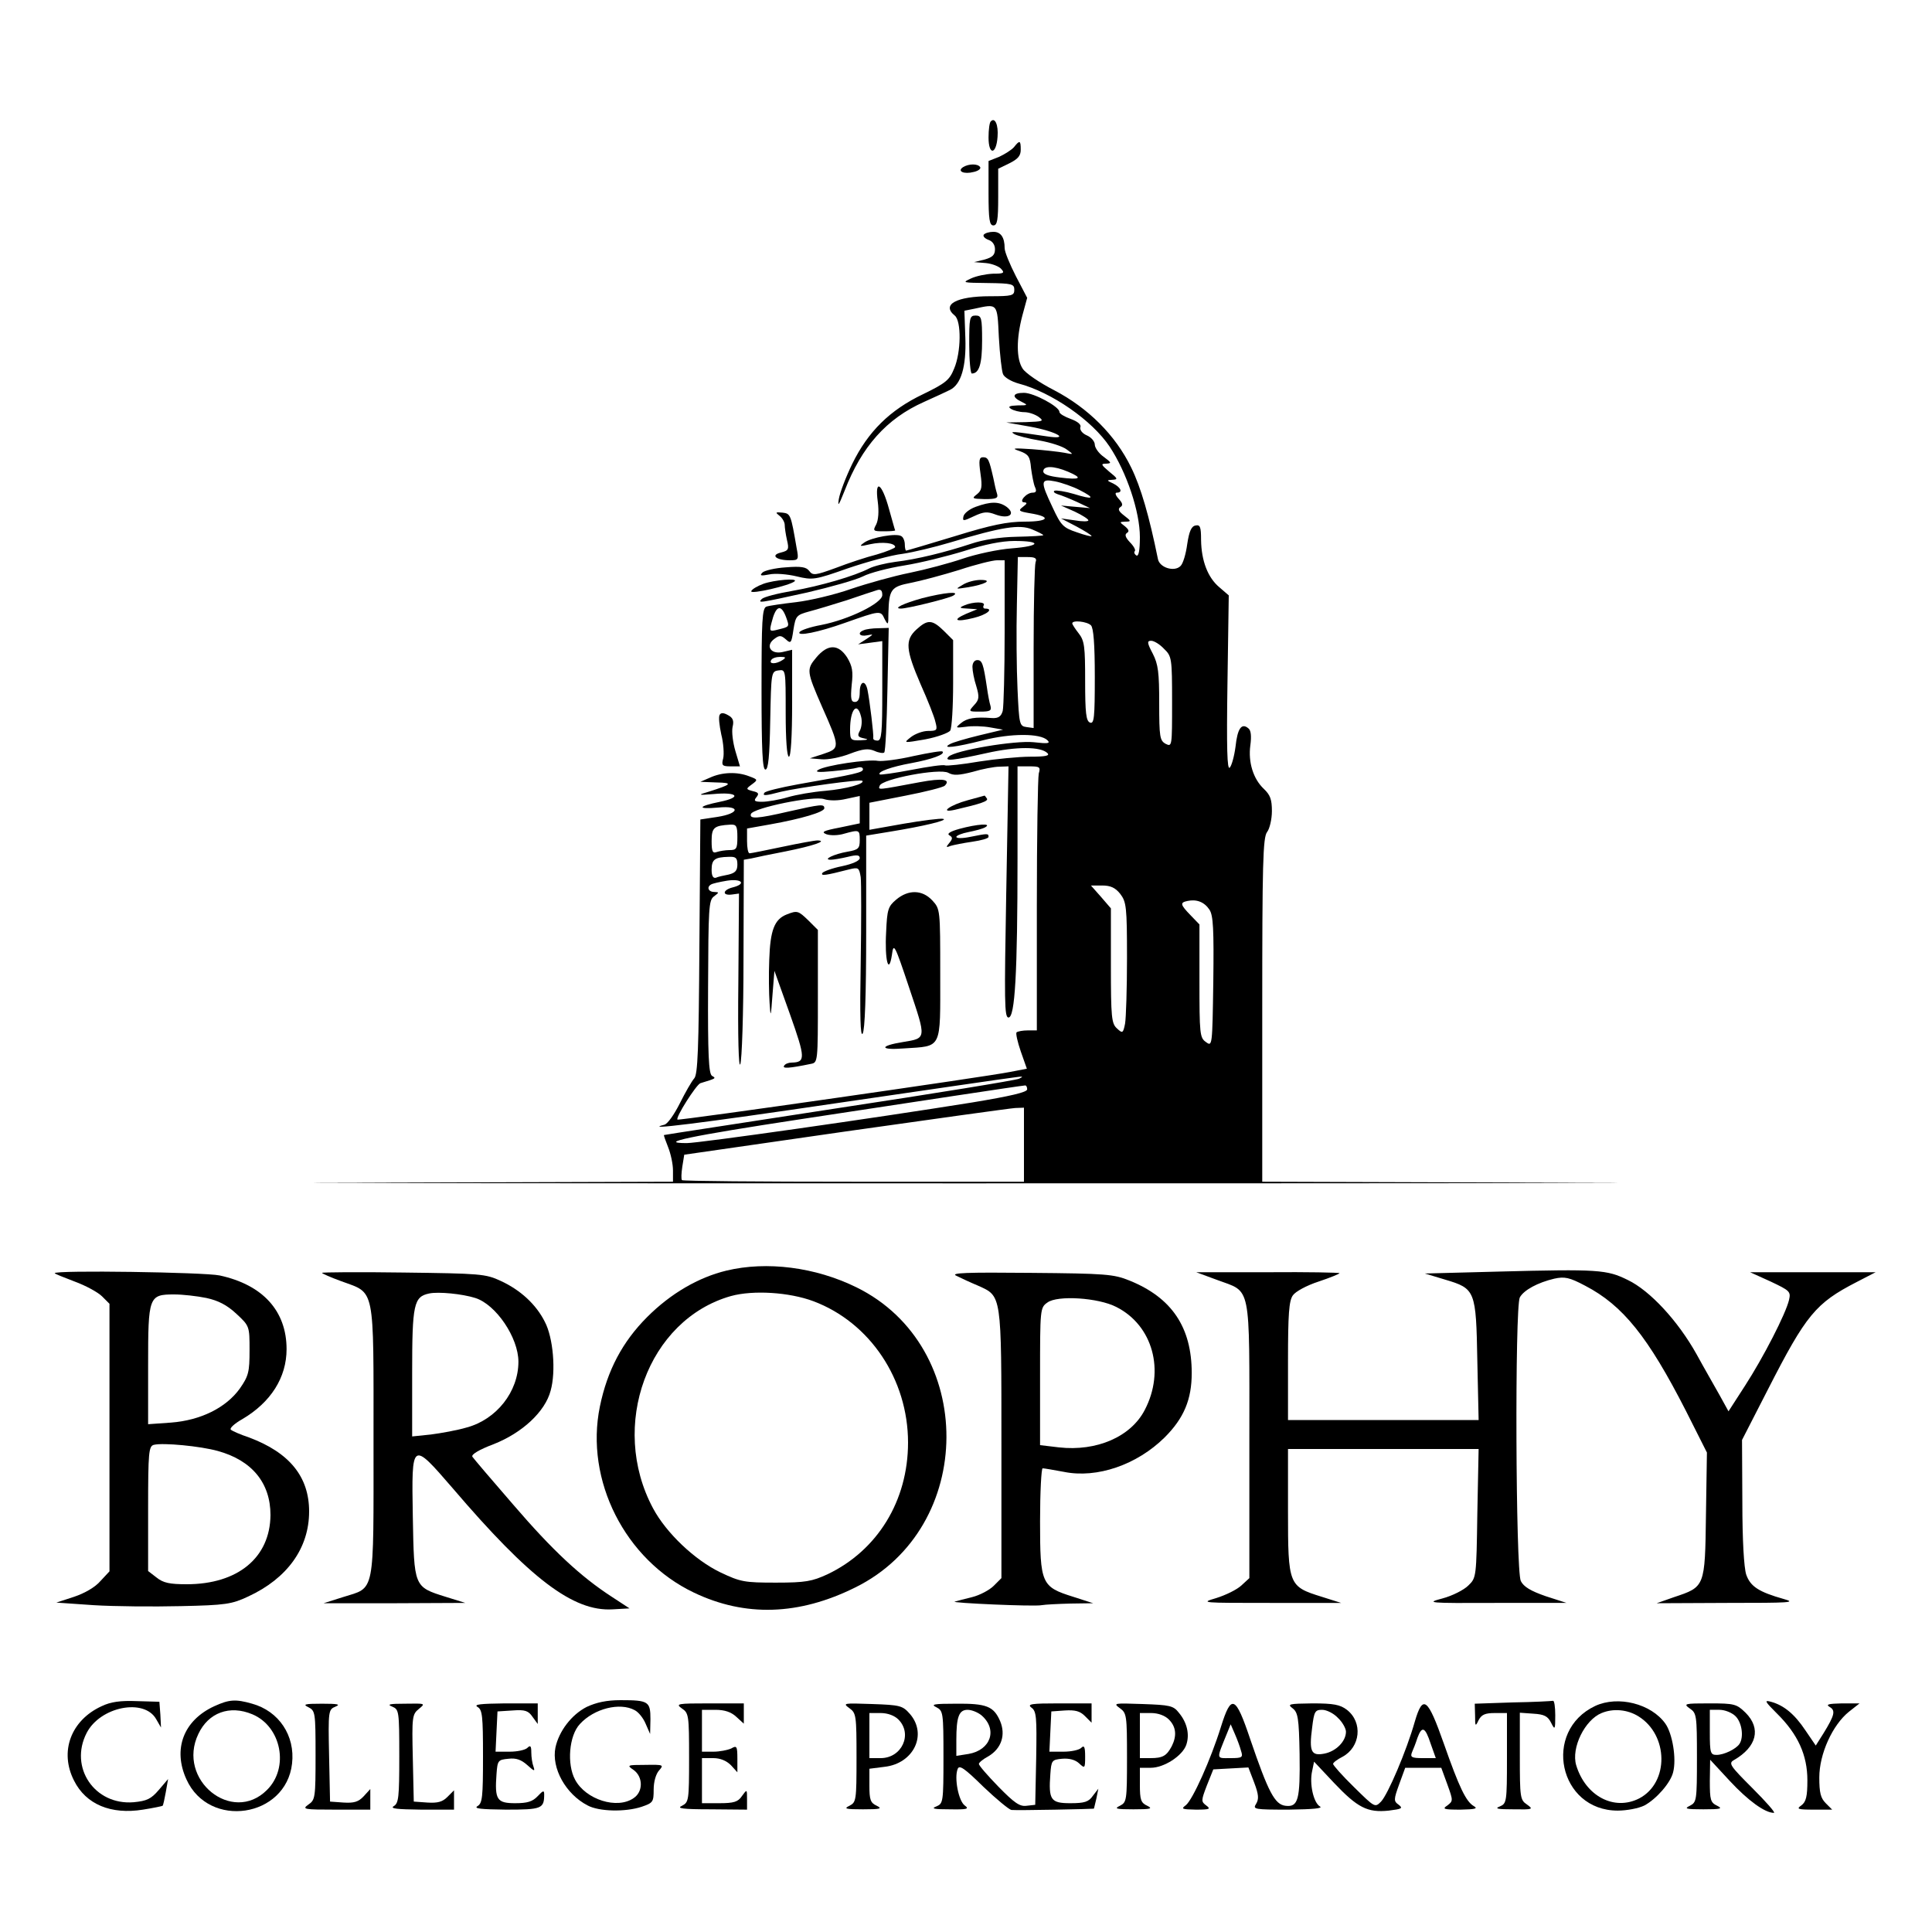 <?xml version="1.0" standalone="no"?>
<!DOCTYPE svg PUBLIC "-//W3C//DTD SVG 20010904//EN"
 "http://www.w3.org/TR/2001/REC-SVG-20010904/DTD/svg10.dtd">
<svg version="1.0" xmlns="http://www.w3.org/2000/svg"
 width="600pt" height="600pt" viewBox="0 0 600 600"
 preserveAspectRatio="xMidYMid meet">
<g transform="translate(0,600) scale(0.1,-0.1)"
fill="#000000" stroke="none">
<path d="M3077 5623 c-4 -3 -7 -26 -7 -50 0 -56 24 -54 28 2 3 37 -8 62 -21
48z"/>
<path d="M3149 5543 c-8 -9 -29 -22 -46 -30 l-33 -13 0 -100 c0 -82 3 -100 15
-100 12 0 15 16 15 88 l0 88 35 17 c26 13 35 23 35 42 0 29 -3 31 -21 8z"/>
<path d="M2991 5481 c-20 -13 3 -23 33 -15 14 3 23 10 20 15 -7 11 -35 11 -53
0z"/>
<path d="M3055 5271 c-3 -5 4 -12 15 -16 12 -4 20 -15 20 -29 0 -18 -8 -25
-32 -32 l-33 -8 37 -3 c20 -2 42 -11 48 -19 11 -12 6 -14 -26 -14 -22 -1 -52
-7 -69 -15 -28 -13 -26 -13 53 -14 75 -1 82 -3 82 -21 0 -18 -7 -20 -75 -20
-105 0 -152 -26 -110 -60 21 -17 20 -114 -2 -165 -14 -35 -26 -45 -96 -79
-103 -49 -171 -116 -220 -216 -20 -41 -39 -91 -42 -110 -4 -26 0 -19 18 26 53
137 130 224 247 276 36 16 72 33 80 37 35 17 51 73 48 161 l-3 85 30 6 c74 16
72 19 77 -88 3 -54 9 -106 13 -115 4 -10 26 -23 48 -29 103 -27 229 -115 283
-196 53 -80 94 -202 94 -281 0 -42 -4 -61 -11 -57 -6 4 -8 10 -5 13 4 3 -3 16
-15 28 -14 15 -17 24 -9 29 8 5 5 11 -7 21 -17 13 -17 13 2 14 19 0 18 2 -4
19 -17 13 -20 20 -12 26 9 5 8 12 -5 26 -10 11 -12 19 -6 19 20 0 13 16 -10
28 -22 10 -22 11 -3 12 18 1 16 4 -10 25 -26 22 -27 25 -10 25 18 1 17 3 -7
21 -16 11 -28 29 -28 38 0 10 -11 23 -25 29 -14 6 -22 17 -20 25 4 8 -8 18
-30 26 -19 7 -35 16 -35 22 0 16 -79 59 -110 59 -36 0 -39 -13 -7 -28 20 -10
20 -11 -13 -11 -26 -1 -31 -4 -20 -11 8 -5 27 -10 41 -10 14 0 34 -7 45 -15
17 -13 14 -14 -41 -16 l-60 -1 74 -13 c83 -15 128 -42 51 -30 -108 16 -115 16
-100 7 8 -5 43 -14 78 -20 34 -6 72 -18 85 -28 22 -16 22 -16 -8 -10 -16 3
-61 8 -100 11 -60 4 -65 3 -38 -6 27 -10 32 -17 35 -53 3 -22 8 -49 12 -58 6
-13 4 -18 -7 -18 -20 0 -45 -30 -26 -30 10 -1 9 -4 -4 -14 -16 -12 -13 -14 22
-20 68 -11 58 -26 -17 -26 -53 0 -103 -10 -216 -45 -82 -25 -150 -45 -152 -45
-2 0 -4 9 -4 19 0 11 -5 23 -11 26 -15 10 -93 -4 -115 -20 -17 -12 -15 -13 19
-5 37 8 77 4 77 -9 0 -3 -26 -14 -57 -23 -32 -8 -89 -27 -128 -42 -63 -23 -71
-24 -82 -9 -9 12 -25 15 -73 11 -33 -2 -66 -10 -72 -16 -10 -10 -5 -11 21 -6
18 4 56 1 85 -6 50 -12 57 -11 159 25 59 20 135 41 170 45 34 5 100 21 147 35
163 49 216 57 255 41 19 -8 35 -16 35 -18 0 -2 -37 -4 -83 -5 -52 -1 -104 -9
-142 -22 -79 -26 -167 -48 -235 -56 -30 -4 -66 -13 -80 -20 -46 -24 -153 -55
-239 -70 -47 -8 -89 -19 -95 -25 -14 -14 -9 -13 141 20 73 17 151 39 173 50
21 11 79 26 129 34 50 8 134 29 186 45 62 20 116 31 155 31 87 0 82 -16 -8
-23 -42 -3 -111 -18 -152 -32 -41 -14 -116 -34 -165 -44 -50 -10 -132 -33
-182 -50 -51 -18 -128 -36 -170 -41 -43 -5 -85 -11 -93 -14 -13 -5 -15 -43
-15 -256 0 -191 3 -250 12 -250 9 0 13 40 15 153 3 149 3 152 26 155 22 3 22
3 22 -132 0 -84 4 -136 10 -136 6 0 10 62 10 166 l0 166 -30 -7 c-37 -8 -54
20 -25 41 16 12 21 11 36 -2 15 -14 17 -11 23 30 7 43 9 46 49 57 23 6 76 22
117 35 41 14 83 28 93 31 12 4 17 0 17 -15 0 -25 -103 -76 -190 -93 -33 -6
-63 -16 -67 -22 -9 -14 58 -1 142 29 108 38 110 39 122 12 11 -21 12 -20 12
17 2 75 8 83 70 95 31 6 98 24 150 40 51 17 104 30 117 30 l24 0 0 -222 c0
-123 -3 -233 -6 -246 -5 -17 -13 -23 -33 -22 -53 4 -78 0 -97 -16 -18 -15 -17
-15 16 -11 19 3 53 2 75 -2 l40 -7 -75 -18 c-41 -10 -82 -22 -90 -27 -28 -15
17 -10 103 12 87 22 178 22 200 0 10 -10 1 -11 -43 -6 -57 6 -244 -25 -264
-45 -15 -15 13 -12 117 11 93 21 169 21 190 0 8 -8 -6 -11 -54 -11 -35 0 -106
-7 -158 -15 -52 -9 -100 -14 -106 -12 -6 3 -53 -4 -105 -14 -52 -10 -96 -16
-98 -14 -8 8 37 24 98 35 64 12 106 27 97 36 -2 3 -43 -4 -90 -14 -47 -11 -97
-17 -110 -15 -31 6 -164 -14 -186 -28 -11 -7 1 -8 44 -4 33 3 68 8 78 11 9 3
17 1 17 -5 0 -10 -21 -15 -203 -47 -54 -10 -100 -21 -103 -26 -7 -10 2 -10 51
3 55 13 248 40 253 34 9 -9 -49 -25 -115 -31 -38 -3 -90 -12 -117 -20 -27 -8
-63 -14 -79 -14 -24 0 -27 3 -18 14 9 11 7 15 -11 19 -22 6 -22 7 -3 21 19 14
19 15 -8 25 -38 15 -85 13 -122 -4 l-30 -13 50 -2 c53 -1 48 -6 -25 -29 -34
-10 -33 -11 16 -7 75 7 89 -10 20 -24 -69 -14 -73 -24 -6 -18 70 7 68 -18 -2
-29 l-53 -8 -3 -394 c-2 -318 -5 -398 -16 -410 -8 -9 -28 -44 -45 -78 -17 -34
-38 -64 -48 -66 -71 -18 102 3 542 68 281 41 526 77 545 79 27 4 30 3 15 -4
-11 -5 -263 -46 -560 -91 -297 -46 -541 -83 -543 -84 -1 -1 5 -18 13 -38 8
-20 15 -52 15 -72 l0 -35 -957 -3 c-527 -1 311 -2 1862 -2 1551 0 2394 1 1873
2 l-948 3 0 533 c0 453 2 536 15 553 8 10 15 40 15 65 0 36 -5 50 -25 69 -33
31 -49 83 -42 135 4 29 2 47 -6 53 -21 18 -34 0 -40 -57 -4 -30 -12 -59 -18
-65 -8 -8 -10 59 -7 262 l4 273 -29 25 c-36 30 -56 82 -57 147 0 41 -3 48 -17
45 -13 -2 -20 -18 -26 -58 -4 -30 -13 -61 -21 -68 -19 -19 -65 -5 -70 22 -27
133 -53 223 -83 284 -49 101 -134 185 -239 240 -45 23 -89 53 -98 67 -20 30
-20 93 -1 165 l15 55 -35 67 c-19 37 -35 76 -35 87 0 34 -12 51 -35 51 -13 0
-26 -4 -30 -9z m262 -736 c47 -20 39 -26 -25 -18 -34 4 -52 10 -52 19 0 18 32
18 77 -1z m36 -57 c51 -26 43 -31 -18 -12 -27 8 -54 12 -60 10 -5 -3 -1 -7 10
-11 11 -3 38 -14 60 -24 l40 -19 -45 4 -45 4 43 -19 c23 -11 42 -23 42 -27 0
-4 -19 -4 -42 0 l-43 6 48 -25 c26 -14 47 -27 47 -30 0 -2 -21 3 -46 12 -42
14 -49 21 -75 77 -39 82 -38 90 8 81 20 -4 55 -16 76 -27z m-137 -224 c-3 -9
-6 -128 -6 -266 l0 -249 -22 3 c-22 3 -23 8 -28 118 -3 63 -4 181 -2 263 l3
147 31 0 c23 0 29 -4 24 -16z m-775 -170 c11 -31 12 -30 -24 -39 -27 -7 -28
-6 -21 21 13 53 29 60 45 18z m947 -26 c8 -8 12 -58 12 -160 0 -127 -2 -147
-15 -142 -12 5 -15 29 -15 129 0 107 -2 125 -20 148 -11 14 -20 28 -20 31 0
11 46 6 58 -6z m227 -73 c24 -23 25 -29 25 -165 0 -138 0 -140 -20 -130 -18
10 -20 21 -20 126 0 95 -3 121 -20 154 -18 34 -18 40 -5 40 9 0 27 -11 40 -25z
m-1185 -35 c-20 -13 -43 -13 -35 0 3 6 16 10 28 10 18 0 19 -2 7 -10z m695
-720 c-6 -340 -6 -390 7 -390 20 0 28 136 28 497 l0 283 36 0 c33 0 36 -2 30
-22 -3 -13 -6 -197 -6 -410 l0 -388 -28 0 c-16 0 -31 -3 -35 -6 -3 -3 3 -30
13 -59 l19 -54 -52 -10 c-68 -14 -1030 -152 -1033 -148 -7 6 58 108 71 113 49
15 50 15 36 23 -10 7 -13 65 -12 276 1 244 2 269 18 281 17 13 17 13 1 14 -18
0 -24 15 -10 23 4 3 26 8 50 12 46 7 61 -10 17 -21 -31 -8 -33 -26 -2 -22 l22
3 -2 -275 c-2 -173 1 -268 6 -255 5 11 10 158 10 327 l1 308 23 4 c12 3 60 13
107 22 85 17 132 33 99 34 -9 0 -58 -9 -110 -20 -52 -11 -97 -20 -101 -20 -5
0 -8 17 -8 38 l0 39 73 13 c95 17 167 38 167 50 0 14 -12 12 -110 -10 -99 -23
-123 -24 -118 -8 7 19 196 58 228 46 17 -5 43 -5 68 1 l42 9 0 -43 0 -42 -62
-13 c-52 -10 -59 -14 -41 -21 12 -4 36 -4 55 2 47 13 48 12 48 -20 0 -26 -4
-30 -38 -36 -41 -7 -79 -25 -52 -25 8 0 32 4 53 9 28 7 37 6 37 -4 0 -8 -22
-18 -55 -25 -30 -6 -57 -16 -61 -21 -6 -10 9 -8 83 11 29 7 31 6 36 -24 2 -17
2 -137 0 -266 -3 -167 -1 -231 6 -220 7 10 11 120 11 315 l0 300 73 12 c105
17 184 36 166 40 -8 2 -64 -5 -122 -15 l-107 -19 0 42 0 42 112 22 c62 12 117
26 122 31 20 20 -7 24 -77 11 -134 -25 -130 -25 -125 -11 7 21 186 55 213 40
16 -9 33 -8 76 3 30 9 67 16 83 16 l28 1 -7 -390z m-835 170 c0 -36 -3 -40
-24 -40 -13 0 -31 -3 -40 -6 -13 -5 -16 2 -16 34 0 42 7 48 58 51 19 1 22 -4
22 -39z m0 -85 c0 -19 -7 -26 -27 -31 -16 -3 -34 -7 -40 -10 -9 -2 -13 7 -13
25 0 32 10 39 53 40 22 1 27 -3 27 -24z m1189 -91 c19 -25 21 -40 21 -199 0
-95 -3 -187 -6 -204 -6 -30 -8 -31 -25 -15 -17 15 -19 34 -19 195 l0 178 -31
36 -31 35 35 0 c26 0 41 -7 56 -26z m277 -49 c12 -18 14 -61 12 -224 -3 -200
-3 -202 -23 -187 -19 13 -20 26 -20 190 l0 175 -27 28 c-33 34 -34 40 -10 45
28 6 52 -3 68 -27z m-566 -558 c0 -9 -51 -21 -172 -41 -305 -49 -847 -126
-885 -126 -95 0 11 22 352 74 368 56 683 104 698 105 4 1 7 -5 7 -12z m-10
-172 l0 -115 -528 0 c-291 0 -531 2 -534 5 -3 3 -2 22 1 42 l6 37 500 72 c275
39 512 72 528 73 l27 1 0 -115z"/>
<path d="M3006 3515 c-56 -15 -91 -41 -41 -30 82 19 105 27 100 35 -4 6 -7 10
-8 9 -1 0 -24 -7 -51 -14z"/>
<path d="M2980 3426 c-29 -8 -40 -15 -32 -20 11 -6 11 -11 0 -24 -11 -13 -10
-15 4 -9 10 3 40 9 68 13 27 4 50 10 50 15 0 11 -2 11 -57 0 -24 -5 -43 -5
-43 0 0 4 17 11 38 15 20 4 44 10 52 15 22 13 -25 10 -80 -5z"/>
<path d="M2783 3206 c-25 -21 -28 -31 -31 -100 -5 -87 8 -137 18 -71 5 38 8
34 54 -104 53 -158 54 -155 -19 -167 -75 -12 -74 -26 2 -20 120 8 113 -6 113
230 0 202 0 203 -25 230 -31 33 -74 34 -112 2z"/>
<path d="M2443 3160 c-38 -15 -51 -49 -54 -140 -2 -47 -1 -107 1 -135 3 -47 4
-45 9 25 l6 75 48 -134 c49 -138 49 -150 5 -151 -9 0 -20 -4 -23 -10 -6 -9 16
-8 83 6 22 4 22 5 22 210 l0 206 -29 29 c-32 31 -35 32 -68 19z"/>
<path d="M3010 4930 c0 -49 4 -90 8 -90 23 0 32 30 32 102 0 71 -2 78 -20 78
-19 0 -20 -7 -20 -90z"/>
<path d="M3045 4529 c6 -42 4 -52 -11 -64 -17 -13 -15 -14 24 -15 37 0 43 3
38 18 -3 9 -8 31 -11 47 -13 57 -16 65 -32 65 -12 0 -14 -9 -8 -51z"/>
<path d="M2726 4442 c4 -30 2 -57 -5 -71 -11 -20 -9 -21 24 -21 19 0 35 1 35
3 -1 1 -9 31 -19 66 -22 81 -45 96 -35 23z"/>
<path d="M3030 4426 c-19 -7 -36 -20 -38 -30 -3 -15 -1 -15 33 1 30 14 41 15
67 5 41 -15 64 1 34 24 -24 17 -49 17 -96 0z"/>
<path d="M2421 4398 c9 -7 16 -20 16 -28 0 -8 3 -29 7 -47 7 -29 5 -33 -19
-39 -33 -8 -15 -24 28 -24 27 0 28 2 21 38 -18 105 -19 107 -44 110 -22 2 -23
1 -9 -10z"/>
<path d="M2371 4187 c-19 -7 -36 -17 -38 -23 -4 -11 122 18 135 31 10 10 -63
4 -97 -8z"/>
<path d="M2990 4184 c-24 -14 -24 -14 15 -8 55 9 80 23 40 23 -16 0 -41 -6
-55 -15z"/>
<path d="M2863 4142 c-57 -16 -91 -32 -65 -32 20 0 146 31 162 40 25 15 -27
10 -97 -8z"/>
<path d="M2995 4120 c-17 -7 -16 -9 10 -10 l30 -2 -34 -14 c-46 -20 -33 -27
23 -13 41 10 64 29 35 29 -5 0 -7 5 -4 10 7 12 -32 12 -60 0z"/>
<path d="M2846 4045 c-36 -33 -33 -63 13 -170 22 -49 43 -102 46 -117 7 -26 5
-28 -23 -28 -16 0 -40 -9 -53 -19 -24 -19 -24 -19 45 -7 37 7 72 20 77 27 5 8
9 74 9 147 l0 134 -29 29 c-36 35 -50 36 -85 4z"/>
<path d="M2683 4043 c-22 -8 -14 -21 10 -16 21 4 21 4 -3 -12 l-25 -16 38 5
37 5 0 -155 c0 -130 -2 -154 -15 -154 -8 0 -14 3 -13 8 2 8 -11 116 -18 150
-7 32 -24 27 -24 -8 0 -20 -5 -30 -15 -30 -12 0 -14 10 -10 53 5 42 2 58 -14
85 -27 42 -60 43 -96 0 -31 -37 -30 -43 18 -153 56 -126 56 -129 5 -146 l-43
-14 36 -3 c20 -2 60 6 88 17 42 16 58 17 77 9 13 -6 27 -8 30 -5 4 3 8 92 10
197 l4 190 -32 -1 c-18 0 -39 -3 -45 -6z m-9 -268 c4 -14 2 -34 -4 -45 -8 -15
-6 -19 13 -23 16 -3 13 -5 -10 -6 -31 -1 -33 1 -33 33 0 63 22 89 34 41z"/>
<path d="M3020 3929 c0 -12 5 -39 12 -60 10 -34 9 -42 -7 -59 -18 -20 -17 -20
19 -20 31 0 36 3 32 18 -3 9 -8 35 -11 57 -11 74 -15 85 -30 85 -9 0 -15 -9
-15 -21z"/>
<path d="M2235 3780 c-4 -6 -1 -33 5 -61 7 -27 9 -61 6 -74 -6 -22 -3 -25 23
-25 l29 0 -14 47 c-8 27 -12 60 -9 75 5 20 1 29 -14 37 -14 8 -22 8 -26 1z"/>
<path d="M2256 2054 c-87 -21 -173 -71 -246 -144 -77 -77 -124 -166 -147 -278
-47 -229 78 -476 292 -578 159 -76 326 -71 501 16 376 185 378 748 4 932 -128
63 -279 82 -404 52z m270 -95 c176 -66 294 -243 294 -439 0 -181 -95 -335
-250 -409 -48 -22 -68 -26 -160 -26 -98 0 -110 2 -173 32 -79 38 -168 122
-209 199 -137 256 -16 586 242 659 69 19 181 12 256 -16z"/>
<path d="M4655 2051 l-230 -6 63 -19 c94 -28 96 -33 100 -253 l4 -183 -296 0
-296 0 0 183 c0 146 3 187 15 204 8 12 43 31 80 43 36 12 65 24 65 26 0 2
-100 4 -222 3 l-223 0 65 -24 c107 -40 100 -3 100 -497 l0 -429 -25 -23 c-14
-13 -49 -30 -78 -39 -51 -15 -46 -15 168 -15 l220 0 -60 19 c-103 32 -105 36
-105 265 l0 194 296 0 296 0 -4 -200 c-3 -198 -3 -200 -28 -224 -14 -14 -50
-32 -80 -40 -53 -14 -47 -15 165 -14 l220 0 -65 21 c-46 16 -68 29 -77 47 -16
32 -19 851 -3 881 13 23 56 46 107 58 32 7 47 4 96 -22 117 -61 195 -158 313
-389 l65 -129 -3 -194 c-3 -224 -3 -223 -99 -255 l-54 -19 220 1 c194 0 215 1
175 12 -78 22 -104 39 -117 76 -7 22 -12 106 -12 226 l-1 192 81 158 c118 231
148 267 274 332 l60 31 -195 0 -195 0 64 -29 c59 -28 63 -31 57 -57 -10 -43
-80 -179 -137 -267 l-51 -79 -27 49 c-15 27 -48 84 -72 128 -58 104 -145 198
-214 231 -65 32 -91 34 -400 26z"/>
<path d="M170 2046 c0 -2 28 -13 62 -26 33 -12 72 -33 85 -46 l23 -23 0 -415
0 -416 -28 -30 c-16 -19 -49 -38 -82 -49 l-55 -18 116 -8 c64 -4 185 -5 270
-3 140 3 159 6 210 30 121 56 189 150 189 264 0 108 -61 183 -187 230 -27 9
-52 20 -56 24 -5 4 11 19 36 33 88 52 137 129 137 217 0 119 -74 200 -208 229
-47 10 -512 17 -512 7z m471 -77 c37 -8 64 -22 93 -49 41 -38 41 -39 41 -113
0 -68 -3 -80 -30 -119 -43 -60 -122 -99 -214 -106 l-71 -5 0 183 c0 214 2 220
81 220 26 0 71 -5 100 -11z m35 -475 c106 -29 164 -99 164 -199 -1 -132 -101
-215 -260 -215 -53 0 -73 4 -94 21 l-26 20 0 194 c0 176 2 194 18 198 29 7
144 -4 198 -19z"/>
<path d="M1000 2047 c0 -2 27 -14 60 -26 106 -39 100 -9 100 -496 0 -485 6
-453 -95 -485 l-60 -19 220 0 220 1 -61 19 c-99 31 -98 30 -102 250 -4 235 -4
235 124 87 240 -281 374 -383 496 -376 l53 3 -55 36 c-97 63 -184 144 -306
286 -66 76 -123 143 -127 149 -4 7 21 22 66 39 89 35 160 101 177 166 17 60 8
165 -18 214 -27 54 -76 99 -137 127 -47 22 -64 23 -302 26 -139 2 -253 1 -253
-1z m476 -78 c64 -20 134 -123 134 -198 0 -93 -68 -179 -160 -204 -30 -9 -81
-18 -112 -22 l-58 -6 0 198 c0 213 5 236 53 246 28 6 102 -1 143 -14z"/>
<path d="M2970 2038 c14 -7 44 -21 68 -31 73 -33 72 -24 72 -492 l0 -416 -24
-24 c-13 -13 -43 -29 -67 -35 -24 -6 -48 -12 -54 -14 -16 -4 248 -16 270 -11
11 2 52 4 90 5 l70 1 -62 20 c-99 31 -103 40 -103 235 0 90 4 164 8 164 5 0
34 -5 66 -11 103 -21 227 22 313 107 60 60 84 118 84 200 0 142 -62 234 -193
287 -49 20 -74 22 -308 24 -200 2 -250 0 -230 -9z m497 -97 c113 -57 152 -198
88 -320 -43 -83 -149 -129 -266 -116 l-59 7 0 213 c0 210 0 214 23 230 31 23
158 15 214 -14z"/>
<path d="M315 701 c-95 -44 -131 -141 -85 -231 37 -74 115 -106 214 -90 32 5
60 11 61 12 2 2 6 21 10 43 l7 40 -29 -34 c-24 -28 -37 -34 -78 -38 -121 -10
-201 108 -146 215 42 82 179 109 216 43 l15 -26 -2 40 -3 40 -70 2 c-51 2 -81
-2 -110 -16z"/>
<path d="M665 701 c-95 -44 -129 -133 -86 -227 70 -155 309 -119 328 49 10 87
-41 163 -124 186 -52 15 -72 13 -118 -8z m119 -25 c90 -38 115 -166 45 -235
-108 -108 -281 32 -213 174 31 66 97 91 168 61z"/>
<path d="M1822 699 c-47 -24 -86 -75 -97 -126 -13 -64 32 -145 100 -180 35
-19 117 -21 168 -4 35 12 37 15 37 53 0 25 7 49 17 60 15 17 14 18 -43 17 -57
0 -58 -1 -36 -16 29 -21 30 -67 0 -87 -51 -36 -149 -5 -182 57 -26 48 -19 137
15 173 44 48 124 68 170 43 12 -6 27 -25 34 -42 l14 -32 1 46 c0 55 -6 59 -93
59 -43 0 -75 -7 -105 -21z"/>
<path d="M4698 713 l-118 -4 1 -37 c0 -34 1 -35 11 -14 9 17 20 22 50 22 l38
0 0 -140 c0 -136 -1 -141 -22 -150 -18 -7 -7 -9 42 -9 61 -1 63 0 42 15 -21
14 -22 22 -22 150 l0 135 42 -3 c34 -2 45 -8 55 -28 12 -24 13 -22 13 23 0 26
-3 46 -7 45 -5 -1 -61 -4 -125 -5z"/>
<path d="M4954 702 c-165 -78 -113 -325 70 -325 28 0 65 7 83 16 37 20 81 70
89 103 11 42 -2 120 -24 151 -44 62 -147 88 -218 55z m134 -32 c94 -58 96
-206 3 -255 -78 -40 -167 7 -196 103 -16 54 27 141 79 162 36 15 80 11 114
-10z"/>
<path d="M5518 679 c66 -65 95 -130 95 -208 0 -50 -4 -67 -19 -78 -16 -11 -11
-13 39 -13 l57 0 -20 20 c-16 16 -20 33 -20 80 0 73 41 163 92 204 l33 26 -55
0 c-41 -1 -51 -3 -38 -11 19 -11 16 -25 -19 -82 l-24 -38 -32 47 c-34 51 -67
78 -107 89 -22 6 -19 1 18 -36z"/>
<path d="M958 698 c21 -11 22 -16 22 -149 0 -131 -1 -139 -22 -153 -21 -15
-15 -16 85 -16 l107 0 0 32 0 32 -21 -23 c-16 -17 -30 -21 -62 -19 l-42 3 -3
143 c-3 140 -2 143 20 152 17 7 7 9 -42 9 -54 0 -61 -2 -42 -11z"/>
<path d="M1218 700 c21 -9 22 -13 22 -154 0 -128 -2 -146 -17 -155 -13 -8 10
-10 85 -11 l102 0 0 30 0 30 -21 -21 c-15 -15 -30 -19 -62 -17 l-42 3 -3 135
c-3 128 -2 136 19 153 21 17 20 17 -42 16 -49 0 -59 -2 -41 -9z"/>
<path d="M1483 699 c15 -9 17 -27 17 -154 0 -127 -2 -145 -17 -154 -13 -8 11
-10 88 -11 112 0 119 3 119 48 0 13 -4 11 -20 -6 -16 -17 -32 -22 -70 -22 -57
0 -64 11 -58 91 3 42 5 44 37 47 24 3 40 -3 59 -20 21 -19 24 -20 19 -5 -4 10
-7 30 -7 45 0 20 -3 23 -12 14 -7 -7 -32 -12 -55 -12 l-44 0 3 63 3 62 47 3
c39 3 49 -1 62 -20 l16 -22 0 32 0 32 -102 0 c-75 -1 -98 -3 -85 -11z"/>
<path d="M2118 694 c21 -14 22 -22 22 -153 0 -133 -1 -138 -22 -149 -18 -8 1
-11 90 -11 l112 -1 0 32 c0 32 0 32 -16 10 -12 -18 -25 -22 -70 -22 l-54 0 0
70 0 70 35 0 c22 0 41 -8 55 -22 l20 -22 0 42 c0 39 -2 42 -19 32 -11 -5 -36
-10 -55 -10 l-36 0 0 65 0 65 42 0 c29 0 49 -7 65 -22 l23 -21 0 31 0 32 -107
0 c-100 0 -106 -1 -85 -16z"/>
<path d="M2638 695 c21 -15 22 -23 22 -154 0 -133 -1 -138 -22 -149 -19 -9
-12 -11 42 -11 54 0 61 2 43 11 -20 9 -23 19 -23 63 l0 52 47 6 c90 10 134
100 79 164 -23 26 -30 28 -118 31 -88 3 -92 3 -70 -13z m152 -35 c45 -45 11
-120 -55 -120 l-35 0 0 70 0 70 35 0 c22 0 43 -8 55 -20z"/>
<path d="M2908 698 c21 -11 22 -16 22 -155 0 -140 -1 -144 -22 -153 -18 -7 -7
-9 41 -9 55 -1 62 1 47 12 -19 14 -33 85 -22 113 5 14 21 3 80 -55 41 -39 80
-71 87 -72 20 -2 254 3 256 4 1 1 4 16 8 32 l6 30 -17 -22 c-13 -19 -26 -23
-70 -23 -61 0 -68 10 -62 91 3 42 5 44 36 47 22 2 41 -3 53 -14 18 -17 19 -16
19 21 0 30 -3 36 -12 27 -7 -7 -32 -12 -55 -12 l-44 0 3 63 3 62 42 3 c32 2
47 -2 62 -17 l21 -21 0 30 0 30 -102 0 c-84 0 -99 -2 -85 -13 16 -11 17 -30
15 -157 l-3 -145 -27 -3 c-21 -3 -38 9 -87 59 -34 35 -61 66 -61 71 0 4 13 15
30 24 40 24 54 66 36 109 -20 46 -42 55 -138 54 -67 0 -79 -2 -60 -11z m140
-25 c51 -44 29 -108 -40 -120 l-38 -6 0 49 c0 72 8 94 35 94 13 0 32 -8 43
-17z"/>
<path d="M3478 695 c21 -15 22 -23 22 -154 0 -133 -1 -138 -22 -149 -19 -9
-12 -11 42 -11 54 0 61 2 43 11 -20 9 -23 19 -23 65 l0 53 34 0 c41 0 98 37
110 71 11 32 3 69 -23 100 -17 22 -28 24 -113 27 -88 3 -92 3 -70 -13z m152
-35 c23 -23 25 -51 9 -83 -16 -30 -28 -37 -66 -37 l-33 0 0 70 0 70 35 0 c22
0 43 -8 55 -20z"/>
<path d="M3792 638 c-32 -103 -88 -227 -109 -244 -16 -12 -13 -13 31 -14 43 0
47 2 32 13 -16 12 -16 15 2 62 l20 50 54 3 55 3 18 -47 c14 -37 15 -51 6 -66
-11 -17 -6 -18 101 -18 77 1 108 4 97 10 -20 12 -33 71 -24 110 l6 29 62 -66
c73 -77 104 -93 170 -86 40 5 45 7 31 18 -16 11 -16 16 1 63 l19 52 56 0 56 0
19 -52 c18 -50 18 -51 0 -65 -17 -11 -12 -13 41 -13 45 1 55 3 41 11 -24 14
-45 57 -93 194 -50 142 -65 154 -90 69 -26 -92 -84 -227 -105 -249 -19 -19
-19 -19 -84 45 -36 35 -65 68 -65 72 0 4 13 14 29 22 56 30 64 107 14 146 -21
16 -41 20 -107 20 -73 -1 -79 -2 -62 -15 17 -13 20 -30 22 -142 2 -142 -4
-166 -44 -161 -33 4 -53 42 -109 206 -46 137 -59 142 -91 40z m363 27 c14 -13
25 -33 25 -43 0 -30 -31 -61 -67 -68 -41 -8 -48 6 -38 81 6 50 9 55 31 55 14
0 36 -11 49 -25z m-301 -102 c7 -21 4 -23 -33 -23 -45 0 -44 -6 -10 78 l11 27
13 -30 c7 -16 16 -40 19 -52z m589 22 l16 -45 -41 0 c-34 0 -39 3 -33 18 4 9
12 29 17 45 14 38 24 34 41 -18z"/>
<path d="M5248 694 c21 -14 22 -22 22 -153 0 -133 -1 -138 -22 -149 -19 -9
-12 -11 42 -11 54 0 61 2 43 11 -21 10 -23 18 -23 77 l1 66 62 -67 c56 -60
108 -98 136 -98 6 0 -24 34 -67 77 -69 69 -75 77 -57 87 71 41 85 98 36 147
-28 27 -34 29 -112 29 -78 0 -82 -1 -61 -16z m142 -24 c20 -20 26 -65 12 -86
-11 -16 -48 -34 -71 -34 -19 0 -21 6 -21 70 l0 70 30 0 c17 0 39 -9 50 -20z"/>
</g>
</svg>
